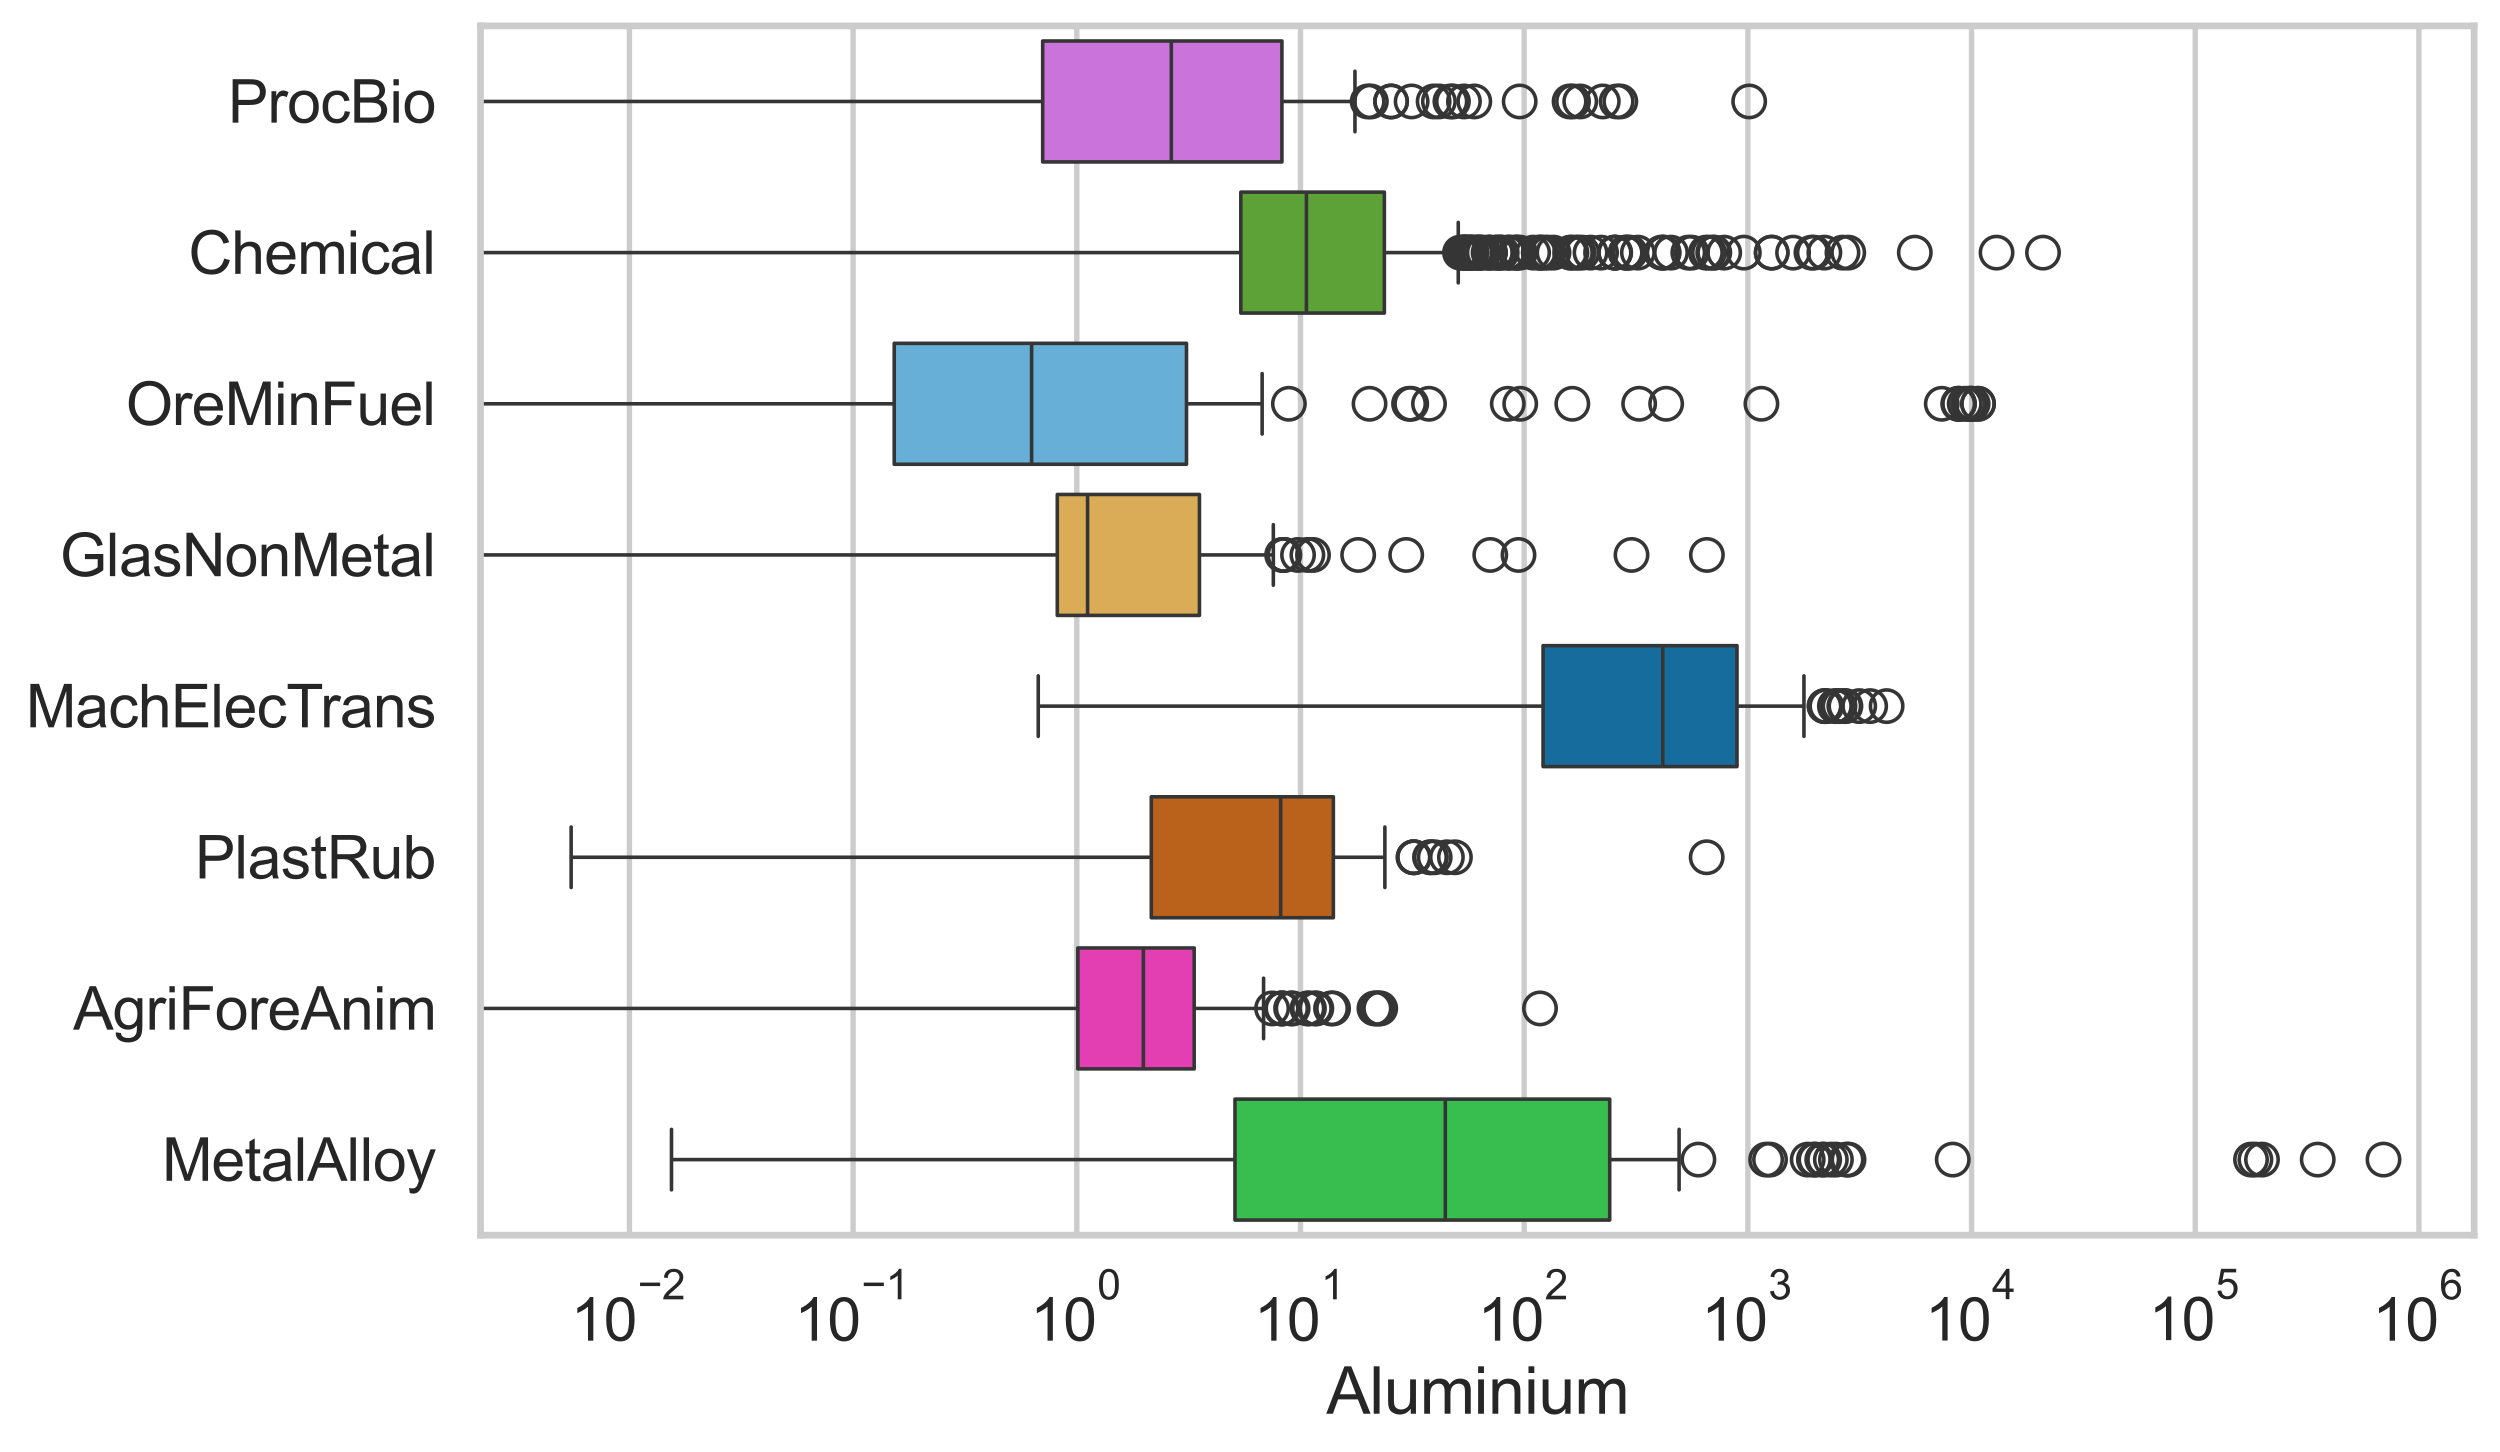 <?xml version="1.0" encoding="utf-8" standalone="no"?>
<!DOCTYPE svg PUBLIC "-//W3C//DTD SVG 1.1//EN"
  "http://www.w3.org/Graphics/SVG/1.1/DTD/svg11.dtd">
<svg xmlns:xlink="http://www.w3.org/1999/xlink" width="695.577pt" height="404.121pt" viewBox="0 0 695.577 404.121" xmlns="http://www.w3.org/2000/svg" version="1.1">
 <defs>
  <style type="text/css">*{stroke-linejoin: round; stroke-linecap: butt}</style>
 </defs>
 <g id="figure_1">
  <g id="patch_1">
   <path d="M 0 404.121 
L 695.577 404.121 
L 695.577 0 
L 0 0 
z
" style="fill: #ffffff"/>
  </g>
  <g id="axes_1">
   <g id="patch_2">
    <path d="M 133.697 343.665 
L 688.377 343.665 
L 688.377 7.2 
L 133.697 7.2 
z
" style="fill: #ffffff"/>
   </g>
   <g id="matplotlib.axis_1">
    <g id="xtick_1">
     <g id="line2d_1">
      <path d="M 175.123 343.665 
L 175.123 7.2 
" clip-path="url(#pcba3260666)" style="fill: none; stroke: #cccccc; stroke-width: 1.5; stroke-linecap: round"/>
     </g>
     <g id="text_1">
      <!-- $\mathdefault{10^{-2}}$ -->
      <g style="fill: #262626" transform="translate(158.788 373.18) scale(0.165 -0.165)">
       <defs>
        <path id="ArialMT-31" d="M 2384 0 
L 1822 0 
L 1822 3584 
Q 1619 3391 1289 3197 
Q 959 3003 697 2906 
L 697 3450 
Q 1169 3672 1522 3987 
Q 1875 4303 2022 4600 
L 2384 4600 
L 2384 0 
z
" transform="scale(0.016)"/>
        <path id="ArialMT-30" d="M 266 2259 
Q 266 3072 433 3567 
Q 600 4063 929 4331 
Q 1259 4600 1759 4600 
Q 2128 4600 2406 4451 
Q 2684 4303 2865 4023 
Q 3047 3744 3150 3342 
Q 3253 2941 3253 2259 
Q 3253 1453 3087 958 
Q 2922 463 2592 192 
Q 2263 -78 1759 -78 
Q 1097 -78 719 397 
Q 266 969 266 2259 
z
M 844 2259 
Q 844 1131 1108 757 
Q 1372 384 1759 384 
Q 2147 384 2411 759 
Q 2675 1134 2675 2259 
Q 2675 3391 2411 3762 
Q 2147 4134 1753 4134 
Q 1366 4134 1134 3806 
Q 844 3388 844 2259 
z
" transform="scale(0.016)"/>
        <path id="ArialMT-2212" d="M 3381 1997 
L 356 1997 
L 356 2522 
L 3381 2522 
L 3381 1997 
z
" transform="scale(0.016)"/>
        <path id="ArialMT-32" d="M 3222 541 
L 3222 0 
L 194 0 
Q 188 203 259 391 
Q 375 700 629 1000 
Q 884 1300 1366 1694 
Q 2113 2306 2375 2664 
Q 2638 3022 2638 3341 
Q 2638 3675 2398 3904 
Q 2159 4134 1775 4134 
Q 1369 4134 1125 3890 
Q 881 3647 878 3216 
L 300 3275 
Q 359 3922 746 4261 
Q 1134 4600 1788 4600 
Q 2447 4600 2831 4234 
Q 3216 3869 3216 3328 
Q 3216 3053 3103 2787 
Q 2991 2522 2730 2228 
Q 2469 1934 1863 1422 
Q 1356 997 1212 845 
Q 1069 694 975 541 
L 3222 541 
z
" transform="scale(0.016)"/>
       </defs>
       <use xlink:href="#ArialMT-31" transform="translate(0 0.994)"/>
       <use xlink:href="#ArialMT-30" transform="translate(55.615 0.994)"/>
       <use xlink:href="#ArialMT-2212" transform="translate(112.973 70.688) scale(0.7)"/>
       <use xlink:href="#ArialMT-32" transform="translate(153.852 70.688) scale(0.7)"/>
      </g>
     </g>
    </g>
    <g id="xtick_2">
     <g id="line2d_2">
      <path d="M 237.36 343.665 
L 237.36 7.2 
" clip-path="url(#pcba3260666)" style="fill: none; stroke: #cccccc; stroke-width: 1.5; stroke-linecap: round"/>
     </g>
     <g id="text_2">
      <!-- $\mathdefault{10^{-1}}$ -->
      <g style="fill: #262626" transform="translate(221.025 373.18) scale(0.165 -0.165)">
       <use xlink:href="#ArialMT-31" transform="translate(0 0.994)"/>
       <use xlink:href="#ArialMT-30" transform="translate(55.615 0.994)"/>
       <use xlink:href="#ArialMT-2212" transform="translate(112.973 70.688) scale(0.7)"/>
       <use xlink:href="#ArialMT-31" transform="translate(153.852 70.688) scale(0.7)"/>
      </g>
     </g>
    </g>
    <g id="xtick_3">
     <g id="line2d_3">
      <path d="M 299.597 343.665 
L 299.597 7.2 
" clip-path="url(#pcba3260666)" style="fill: none; stroke: #cccccc; stroke-width: 1.5; stroke-linecap: round"/>
     </g>
     <g id="text_3">
      <!-- $\mathdefault{10^{0}}$ -->
      <g style="fill: #262626" transform="translate(286.645 373.18) scale(0.165 -0.165)">
       <use xlink:href="#ArialMT-31" transform="translate(0 0.994)"/>
       <use xlink:href="#ArialMT-30" transform="translate(55.615 0.994)"/>
       <use xlink:href="#ArialMT-30" transform="translate(112.973 70.688) scale(0.7)"/>
      </g>
     </g>
    </g>
    <g id="xtick_4">
     <g id="line2d_4">
      <path d="M 361.834 343.665 
L 361.834 7.2 
" clip-path="url(#pcba3260666)" style="fill: none; stroke: #cccccc; stroke-width: 1.5; stroke-linecap: round"/>
     </g>
     <g id="text_4">
      <!-- $\mathdefault{10^{1}}$ -->
      <g style="fill: #262626" transform="translate(348.882 373.18) scale(0.165 -0.165)">
       <use xlink:href="#ArialMT-31" transform="translate(0 0.994)"/>
       <use xlink:href="#ArialMT-30" transform="translate(55.615 0.994)"/>
       <use xlink:href="#ArialMT-31" transform="translate(112.973 70.688) scale(0.7)"/>
      </g>
     </g>
    </g>
    <g id="xtick_5">
     <g id="line2d_5">
      <path d="M 424.072 343.665 
L 424.072 7.2 
" clip-path="url(#pcba3260666)" style="fill: none; stroke: #cccccc; stroke-width: 1.5; stroke-linecap: round"/>
     </g>
     <g id="text_5">
      <!-- $\mathdefault{10^{2}}$ -->
      <g style="fill: #262626" transform="translate(411.119 373.18) scale(0.165 -0.165)">
       <use xlink:href="#ArialMT-31" transform="translate(0 0.994)"/>
       <use xlink:href="#ArialMT-30" transform="translate(55.615 0.994)"/>
       <use xlink:href="#ArialMT-32" transform="translate(112.973 70.688) scale(0.7)"/>
      </g>
     </g>
    </g>
    <g id="xtick_6">
     <g id="line2d_6">
      <path d="M 486.309 343.665 
L 486.309 7.2 
" clip-path="url(#pcba3260666)" style="fill: none; stroke: #cccccc; stroke-width: 1.5; stroke-linecap: round"/>
     </g>
     <g id="text_6">
      <!-- $\mathdefault{10^{3}}$ -->
      <g style="fill: #262626" transform="translate(473.356 373.18) scale(0.165 -0.165)">
       <defs>
        <path id="ArialMT-33" d="M 269 1209 
L 831 1284 
Q 928 806 1161 595 
Q 1394 384 1728 384 
Q 2125 384 2398 659 
Q 2672 934 2672 1341 
Q 2672 1728 2419 1979 
Q 2166 2231 1775 2231 
Q 1616 2231 1378 2169 
L 1441 2663 
Q 1497 2656 1531 2656 
Q 1891 2656 2178 2843 
Q 2466 3031 2466 3422 
Q 2466 3731 2256 3934 
Q 2047 4138 1716 4138 
Q 1388 4138 1169 3931 
Q 950 3725 888 3313 
L 325 3413 
Q 428 3978 793 4289 
Q 1159 4600 1703 4600 
Q 2078 4600 2393 4439 
Q 2709 4278 2876 4000 
Q 3044 3722 3044 3409 
Q 3044 3113 2884 2869 
Q 2725 2625 2413 2481 
Q 2819 2388 3044 2092 
Q 3269 1797 3269 1353 
Q 3269 753 2831 336 
Q 2394 -81 1725 -81 
Q 1122 -81 723 278 
Q 325 638 269 1209 
z
" transform="scale(0.016)"/>
       </defs>
       <use xlink:href="#ArialMT-31" transform="translate(0 0.994)"/>
       <use xlink:href="#ArialMT-30" transform="translate(55.615 0.994)"/>
       <use xlink:href="#ArialMT-33" transform="translate(112.973 70.688) scale(0.7)"/>
      </g>
     </g>
    </g>
    <g id="xtick_7">
     <g id="line2d_7">
      <path d="M 548.546 343.665 
L 548.546 7.2 
" clip-path="url(#pcba3260666)" style="fill: none; stroke: #cccccc; stroke-width: 1.5; stroke-linecap: round"/>
     </g>
     <g id="text_7">
      <!-- $\mathdefault{10^{4}}$ -->
      <g style="fill: #262626" transform="translate(535.593 373.015) scale(0.165 -0.165)">
       <defs>
        <path id="ArialMT-34" d="M 2069 0 
L 2069 1097 
L 81 1097 
L 81 1613 
L 2172 4581 
L 2631 4581 
L 2631 1613 
L 3250 1613 
L 3250 1097 
L 2631 1097 
L 2631 0 
L 2069 0 
z
M 2069 1613 
L 2069 3678 
L 634 1613 
L 2069 1613 
z
" transform="scale(0.016)"/>
       </defs>
       <use xlink:href="#ArialMT-31" transform="translate(0 0.202)"/>
       <use xlink:href="#ArialMT-30" transform="translate(55.615 0.202)"/>
       <use xlink:href="#ArialMT-34" transform="translate(112.973 69.895) scale(0.7)"/>
      </g>
     </g>
    </g>
    <g id="xtick_8">
     <g id="line2d_8">
      <path d="M 610.783 343.665 
L 610.783 7.2 
" clip-path="url(#pcba3260666)" style="fill: none; stroke: #cccccc; stroke-width: 1.5; stroke-linecap: round"/>
     </g>
     <g id="text_8">
      <!-- $\mathdefault{10^{5}}$ -->
      <g style="fill: #262626" transform="translate(597.83 373.015) scale(0.165 -0.165)">
       <defs>
        <path id="ArialMT-35" d="M 266 1200 
L 856 1250 
Q 922 819 1161 601 
Q 1400 384 1738 384 
Q 2144 384 2425 690 
Q 2706 997 2706 1503 
Q 2706 1984 2436 2262 
Q 2166 2541 1728 2541 
Q 1456 2541 1237 2417 
Q 1019 2294 894 2097 
L 366 2166 
L 809 4519 
L 3088 4519 
L 3088 3981 
L 1259 3981 
L 1013 2750 
Q 1425 3038 1878 3038 
Q 2478 3038 2890 2622 
Q 3303 2206 3303 1553 
Q 3303 931 2941 478 
Q 2500 -78 1738 -78 
Q 1113 -78 717 272 
Q 322 622 266 1200 
z
" transform="scale(0.016)"/>
       </defs>
       <use xlink:href="#ArialMT-31" transform="translate(0 0.88)"/>
       <use xlink:href="#ArialMT-30" transform="translate(55.615 0.88)"/>
       <use xlink:href="#ArialMT-35" transform="translate(112.973 70.573) scale(0.7)"/>
      </g>
     </g>
    </g>
    <g id="xtick_9">
     <g id="line2d_9">
      <path d="M 673.02 343.665 
L 673.02 7.2 
" clip-path="url(#pcba3260666)" style="fill: none; stroke: #cccccc; stroke-width: 1.5; stroke-linecap: round"/>
     </g>
     <g id="text_9">
      <!-- $\mathdefault{10^{6}}$ -->
      <g style="fill: #262626" transform="translate(660.067 373.18) scale(0.165 -0.165)">
       <defs>
        <path id="ArialMT-36" d="M 3184 3459 
L 2625 3416 
Q 2550 3747 2413 3897 
Q 2184 4138 1850 4138 
Q 1581 4138 1378 3988 
Q 1113 3794 959 3422 
Q 806 3050 800 2363 
Q 1003 2672 1297 2822 
Q 1591 2972 1913 2972 
Q 2475 2972 2870 2558 
Q 3266 2144 3266 1488 
Q 3266 1056 3080 686 
Q 2894 316 2569 119 
Q 2244 -78 1831 -78 
Q 1128 -78 684 439 
Q 241 956 241 2144 
Q 241 3472 731 4075 
Q 1159 4600 1884 4600 
Q 2425 4600 2770 4297 
Q 3116 3994 3184 3459 
z
M 888 1484 
Q 888 1194 1011 928 
Q 1134 663 1356 523 
Q 1578 384 1822 384 
Q 2178 384 2434 671 
Q 2691 959 2691 1453 
Q 2691 1928 2437 2201 
Q 2184 2475 1800 2475 
Q 1419 2475 1153 2201 
Q 888 1928 888 1484 
z
" transform="scale(0.016)"/>
       </defs>
       <use xlink:href="#ArialMT-31" transform="translate(0 0.994)"/>
       <use xlink:href="#ArialMT-30" transform="translate(55.615 0.994)"/>
       <use xlink:href="#ArialMT-36" transform="translate(112.973 70.688) scale(0.7)"/>
      </g>
     </g>
    </g>
    <g id="xtick_10"/>
    <g id="xtick_11"/>
    <g id="xtick_12"/>
    <g id="xtick_13"/>
    <g id="xtick_14"/>
    <g id="xtick_15"/>
    <g id="xtick_16"/>
    <g id="xtick_17"/>
    <g id="xtick_18"/>
    <g id="xtick_19"/>
    <g id="xtick_20"/>
    <g id="xtick_21"/>
    <g id="xtick_22"/>
    <g id="xtick_23"/>
    <g id="xtick_24"/>
    <g id="xtick_25"/>
    <g id="xtick_26"/>
    <g id="xtick_27"/>
    <g id="xtick_28"/>
    <g id="xtick_29"/>
    <g id="xtick_30"/>
    <g id="xtick_31"/>
    <g id="xtick_32"/>
    <g id="xtick_33"/>
    <g id="xtick_34"/>
    <g id="xtick_35"/>
    <g id="xtick_36"/>
    <g id="xtick_37"/>
    <g id="xtick_38"/>
    <g id="xtick_39"/>
    <g id="xtick_40"/>
    <g id="xtick_41"/>
    <g id="xtick_42"/>
    <g id="xtick_43"/>
    <g id="xtick_44"/>
    <g id="xtick_45"/>
    <g id="xtick_46"/>
    <g id="xtick_47"/>
    <g id="xtick_48"/>
    <g id="xtick_49"/>
    <g id="xtick_50"/>
    <g id="xtick_51"/>
    <g id="xtick_52"/>
    <g id="xtick_53"/>
    <g id="xtick_54"/>
    <g id="xtick_55"/>
    <g id="xtick_56"/>
    <g id="xtick_57"/>
    <g id="xtick_58"/>
    <g id="xtick_59"/>
    <g id="xtick_60"/>
    <g id="xtick_61"/>
    <g id="xtick_62"/>
    <g id="xtick_63"/>
    <g id="xtick_64"/>
    <g id="xtick_65"/>
    <g id="xtick_66"/>
    <g id="xtick_67"/>
    <g id="xtick_68"/>
    <g id="xtick_69"/>
    <g id="xtick_70"/>
    <g id="xtick_71"/>
    <g id="xtick_72"/>
    <g id="xtick_73"/>
    <g id="xtick_74"/>
    <g id="xtick_75"/>
    <g id="xtick_76"/>
    <g id="xtick_77"/>
    <g id="xtick_78"/>
    <g id="xtick_79"/>
    <g id="xtick_80"/>
    <g id="text_10">
     <!-- Aluminium -->
     <g style="fill: #262626" transform="translate(369.027 393.344) scale(0.18 -0.18)">
      <defs>
       <path id="ArialMT-41" d="M -9 0 
L 1750 4581 
L 2403 4581 
L 4278 0 
L 3588 0 
L 3053 1388 
L 1138 1388 
L 634 0 
L -9 0 
z
M 1313 1881 
L 2866 1881 
L 2388 3150 
Q 2169 3728 2063 4100 
Q 1975 3659 1816 3225 
L 1313 1881 
z
" transform="scale(0.016)"/>
       <path id="ArialMT-6c" d="M 409 0 
L 409 4581 
L 972 4581 
L 972 0 
L 409 0 
z
" transform="scale(0.016)"/>
       <path id="ArialMT-75" d="M 2597 0 
L 2597 488 
Q 2209 -75 1544 -75 
Q 1250 -75 995 37 
Q 741 150 617 320 
Q 494 491 444 738 
Q 409 903 409 1263 
L 409 3319 
L 972 3319 
L 972 1478 
Q 972 1038 1006 884 
Q 1059 663 1231 536 
Q 1403 409 1656 409 
Q 1909 409 2131 539 
Q 2353 669 2445 892 
Q 2538 1116 2538 1541 
L 2538 3319 
L 3100 3319 
L 3100 0 
L 2597 0 
z
" transform="scale(0.016)"/>
       <path id="ArialMT-6d" d="M 422 0 
L 422 3319 
L 925 3319 
L 925 2853 
Q 1081 3097 1340 3245 
Q 1600 3394 1931 3394 
Q 2300 3394 2536 3241 
Q 2772 3088 2869 2813 
Q 3263 3394 3894 3394 
Q 4388 3394 4653 3120 
Q 4919 2847 4919 2278 
L 4919 0 
L 4359 0 
L 4359 2091 
Q 4359 2428 4304 2576 
Q 4250 2725 4106 2815 
Q 3963 2906 3769 2906 
Q 3419 2906 3187 2673 
Q 2956 2441 2956 1928 
L 2956 0 
L 2394 0 
L 2394 2156 
Q 2394 2531 2256 2718 
Q 2119 2906 1806 2906 
Q 1569 2906 1367 2781 
Q 1166 2656 1075 2415 
Q 984 2175 984 1722 
L 984 0 
L 422 0 
z
" transform="scale(0.016)"/>
       <path id="ArialMT-69" d="M 425 3934 
L 425 4581 
L 988 4581 
L 988 3934 
L 425 3934 
z
M 425 0 
L 425 3319 
L 988 3319 
L 988 0 
L 425 0 
z
" transform="scale(0.016)"/>
       <path id="ArialMT-6e" d="M 422 0 
L 422 3319 
L 928 3319 
L 928 2847 
Q 1294 3394 1984 3394 
Q 2284 3394 2536 3286 
Q 2788 3178 2913 3003 
Q 3038 2828 3088 2588 
Q 3119 2431 3119 2041 
L 3119 0 
L 2556 0 
L 2556 2019 
Q 2556 2363 2490 2533 
Q 2425 2703 2258 2804 
Q 2091 2906 1866 2906 
Q 1506 2906 1245 2678 
Q 984 2450 984 1813 
L 984 0 
L 422 0 
z
" transform="scale(0.016)"/>
      </defs>
      <use xlink:href="#ArialMT-41"/>
      <use xlink:href="#ArialMT-6c" transform="translate(66.699 0)"/>
      <use xlink:href="#ArialMT-75" transform="translate(88.916 0)"/>
      <use xlink:href="#ArialMT-6d" transform="translate(144.531 0)"/>
      <use xlink:href="#ArialMT-69" transform="translate(227.832 0)"/>
      <use xlink:href="#ArialMT-6e" transform="translate(250.049 0)"/>
      <use xlink:href="#ArialMT-69" transform="translate(305.664 0)"/>
      <use xlink:href="#ArialMT-75" transform="translate(327.881 0)"/>
      <use xlink:href="#ArialMT-6d" transform="translate(383.496 0)"/>
     </g>
    </g>
   </g>
   <g id="matplotlib.axis_2">
    <g id="ytick_1">
     <g id="text_11">
      <!-- ProcBio -->
      <g style="fill: #262626" transform="translate(63.424 34.134) scale(0.165 -0.165)">
       <defs>
        <path id="ArialMT-50" d="M 494 0 
L 494 4581 
L 2222 4581 
Q 2678 4581 2919 4538 
Q 3256 4481 3484 4323 
Q 3713 4166 3852 3881 
Q 3991 3597 3991 3256 
Q 3991 2672 3619 2267 
Q 3247 1863 2275 1863 
L 1100 1863 
L 1100 0 
L 494 0 
z
M 1100 2403 
L 2284 2403 
Q 2872 2403 3119 2622 
Q 3366 2841 3366 3238 
Q 3366 3525 3220 3729 
Q 3075 3934 2838 4000 
Q 2684 4041 2272 4041 
L 1100 4041 
L 1100 2403 
z
" transform="scale(0.016)"/>
        <path id="ArialMT-72" d="M 416 0 
L 416 3319 
L 922 3319 
L 922 2816 
Q 1116 3169 1280 3281 
Q 1444 3394 1641 3394 
Q 1925 3394 2219 3213 
L 2025 2691 
Q 1819 2813 1613 2813 
Q 1428 2813 1281 2702 
Q 1134 2591 1072 2394 
Q 978 2094 978 1738 
L 978 0 
L 416 0 
z
" transform="scale(0.016)"/>
        <path id="ArialMT-6f" d="M 213 1659 
Q 213 2581 725 3025 
Q 1153 3394 1769 3394 
Q 2453 3394 2887 2945 
Q 3322 2497 3322 1706 
Q 3322 1066 3130 698 
Q 2938 331 2570 128 
Q 2203 -75 1769 -75 
Q 1072 -75 642 372 
Q 213 819 213 1659 
z
M 791 1659 
Q 791 1022 1069 705 
Q 1347 388 1769 388 
Q 2188 388 2466 706 
Q 2744 1025 2744 1678 
Q 2744 2294 2464 2611 
Q 2184 2928 1769 2928 
Q 1347 2928 1069 2612 
Q 791 2297 791 1659 
z
" transform="scale(0.016)"/>
        <path id="ArialMT-63" d="M 2588 1216 
L 3141 1144 
Q 3050 572 2676 248 
Q 2303 -75 1759 -75 
Q 1078 -75 664 370 
Q 250 816 250 1647 
Q 250 2184 428 2587 
Q 606 2991 970 3192 
Q 1334 3394 1763 3394 
Q 2303 3394 2647 3120 
Q 2991 2847 3088 2344 
L 2541 2259 
Q 2463 2594 2264 2762 
Q 2066 2931 1784 2931 
Q 1359 2931 1093 2626 
Q 828 2322 828 1663 
Q 828 994 1084 691 
Q 1341 388 1753 388 
Q 2084 388 2306 591 
Q 2528 794 2588 1216 
z
" transform="scale(0.016)"/>
        <path id="ArialMT-42" d="M 469 0 
L 469 4581 
L 2188 4581 
Q 2713 4581 3030 4442 
Q 3347 4303 3526 4014 
Q 3706 3725 3706 3409 
Q 3706 3116 3547 2856 
Q 3388 2597 3066 2438 
Q 3481 2316 3704 2022 
Q 3928 1728 3928 1328 
Q 3928 1006 3792 729 
Q 3656 453 3456 303 
Q 3256 153 2954 76 
Q 2653 0 2216 0 
L 469 0 
z
M 1075 2656 
L 2066 2656 
Q 2469 2656 2644 2709 
Q 2875 2778 2992 2937 
Q 3109 3097 3109 3338 
Q 3109 3566 3000 3739 
Q 2891 3913 2687 3977 
Q 2484 4041 1991 4041 
L 1075 4041 
L 1075 2656 
z
M 1075 541 
L 2216 541 
Q 2509 541 2628 563 
Q 2838 600 2978 687 
Q 3119 775 3209 942 
Q 3300 1109 3300 1328 
Q 3300 1584 3169 1773 
Q 3038 1963 2805 2039 
Q 2572 2116 2134 2116 
L 1075 2116 
L 1075 541 
z
" transform="scale(0.016)"/>
       </defs>
       <use xlink:href="#ArialMT-50"/>
       <use xlink:href="#ArialMT-72" transform="translate(66.699 0)"/>
       <use xlink:href="#ArialMT-6f" transform="translate(100 0)"/>
       <use xlink:href="#ArialMT-63" transform="translate(155.615 0)"/>
       <use xlink:href="#ArialMT-42" transform="translate(205.615 0)"/>
       <use xlink:href="#ArialMT-69" transform="translate(272.314 0)"/>
       <use xlink:href="#ArialMT-6f" transform="translate(294.531 0)"/>
      </g>
     </g>
    </g>
    <g id="ytick_2">
     <g id="text_12">
      <!-- Chemical -->
      <g style="fill: #262626" transform="translate(52.428 76.192) scale(0.165 -0.165)">
       <defs>
        <path id="ArialMT-43" d="M 3763 1606 
L 4369 1453 
Q 4178 706 3683 314 
Q 3188 -78 2472 -78 
Q 1731 -78 1267 223 
Q 803 525 561 1097 
Q 319 1669 319 2325 
Q 319 3041 592 3573 
Q 866 4106 1370 4382 
Q 1875 4659 2481 4659 
Q 3169 4659 3637 4309 
Q 4106 3959 4291 3325 
L 3694 3184 
Q 3534 3684 3231 3912 
Q 2928 4141 2469 4141 
Q 1941 4141 1586 3887 
Q 1231 3634 1087 3207 
Q 944 2781 944 2328 
Q 944 1744 1114 1308 
Q 1284 872 1643 656 
Q 2003 441 2422 441 
Q 2931 441 3284 734 
Q 3638 1028 3763 1606 
z
" transform="scale(0.016)"/>
        <path id="ArialMT-68" d="M 422 0 
L 422 4581 
L 984 4581 
L 984 2938 
Q 1378 3394 1978 3394 
Q 2347 3394 2619 3248 
Q 2891 3103 3008 2847 
Q 3125 2591 3125 2103 
L 3125 0 
L 2563 0 
L 2563 2103 
Q 2563 2525 2380 2717 
Q 2197 2909 1863 2909 
Q 1613 2909 1392 2779 
Q 1172 2650 1078 2428 
Q 984 2206 984 1816 
L 984 0 
L 422 0 
z
" transform="scale(0.016)"/>
        <path id="ArialMT-65" d="M 2694 1069 
L 3275 997 
Q 3138 488 2766 206 
Q 2394 -75 1816 -75 
Q 1088 -75 661 373 
Q 234 822 234 1631 
Q 234 2469 665 2931 
Q 1097 3394 1784 3394 
Q 2450 3394 2872 2941 
Q 3294 2488 3294 1666 
Q 3294 1616 3291 1516 
L 816 1516 
Q 847 969 1125 678 
Q 1403 388 1819 388 
Q 2128 388 2347 550 
Q 2566 713 2694 1069 
z
M 847 1978 
L 2700 1978 
Q 2663 2397 2488 2606 
Q 2219 2931 1791 2931 
Q 1403 2931 1139 2672 
Q 875 2413 847 1978 
z
" transform="scale(0.016)"/>
        <path id="ArialMT-61" d="M 2588 409 
Q 2275 144 1986 34 
Q 1697 -75 1366 -75 
Q 819 -75 525 192 
Q 231 459 231 875 
Q 231 1119 342 1320 
Q 453 1522 633 1644 
Q 813 1766 1038 1828 
Q 1203 1872 1538 1913 
Q 2219 1994 2541 2106 
Q 2544 2222 2544 2253 
Q 2544 2597 2384 2738 
Q 2169 2928 1744 2928 
Q 1347 2928 1158 2789 
Q 969 2650 878 2297 
L 328 2372 
Q 403 2725 575 2942 
Q 747 3159 1072 3276 
Q 1397 3394 1825 3394 
Q 2250 3394 2515 3294 
Q 2781 3194 2906 3042 
Q 3031 2891 3081 2659 
Q 3109 2516 3109 2141 
L 3109 1391 
Q 3109 606 3145 398 
Q 3181 191 3288 0 
L 2700 0 
Q 2613 175 2588 409 
z
M 2541 1666 
Q 2234 1541 1622 1453 
Q 1275 1403 1131 1340 
Q 988 1278 909 1158 
Q 831 1038 831 891 
Q 831 666 1001 516 
Q 1172 366 1500 366 
Q 1825 366 2078 508 
Q 2331 650 2450 897 
Q 2541 1088 2541 1459 
L 2541 1666 
z
" transform="scale(0.016)"/>
       </defs>
       <use xlink:href="#ArialMT-43"/>
       <use xlink:href="#ArialMT-68" transform="translate(72.217 0)"/>
       <use xlink:href="#ArialMT-65" transform="translate(127.832 0)"/>
       <use xlink:href="#ArialMT-6d" transform="translate(183.447 0)"/>
       <use xlink:href="#ArialMT-69" transform="translate(266.748 0)"/>
       <use xlink:href="#ArialMT-63" transform="translate(288.965 0)"/>
       <use xlink:href="#ArialMT-61" transform="translate(338.965 0)"/>
       <use xlink:href="#ArialMT-6c" transform="translate(394.58 0)"/>
      </g>
     </g>
    </g>
    <g id="ytick_3">
     <g id="text_13">
      <!-- OreMinFuel -->
      <g style="fill: #262626" transform="translate(35.013 118.25) scale(0.165 -0.165)">
       <defs>
        <path id="ArialMT-4f" d="M 309 2231 
Q 309 3372 921 4017 
Q 1534 4663 2503 4663 
Q 3138 4663 3647 4359 
Q 4156 4056 4423 3514 
Q 4691 2972 4691 2284 
Q 4691 1588 4409 1038 
Q 4128 488 3612 205 
Q 3097 -78 2500 -78 
Q 1853 -78 1343 234 
Q 834 547 571 1087 
Q 309 1628 309 2231 
z
M 934 2222 
Q 934 1394 1379 917 
Q 1825 441 2497 441 
Q 3181 441 3623 922 
Q 4066 1403 4066 2288 
Q 4066 2847 3877 3264 
Q 3688 3681 3323 3911 
Q 2959 4141 2506 4141 
Q 1863 4141 1398 3698 
Q 934 3256 934 2222 
z
" transform="scale(0.016)"/>
        <path id="ArialMT-4d" d="M 475 0 
L 475 4581 
L 1388 4581 
L 2472 1338 
Q 2622 884 2691 659 
Q 2769 909 2934 1394 
L 4031 4581 
L 4847 4581 
L 4847 0 
L 4263 0 
L 4263 3834 
L 2931 0 
L 2384 0 
L 1059 3900 
L 1059 0 
L 475 0 
z
" transform="scale(0.016)"/>
        <path id="ArialMT-46" d="M 525 0 
L 525 4581 
L 3616 4581 
L 3616 4041 
L 1131 4041 
L 1131 2622 
L 3281 2622 
L 3281 2081 
L 1131 2081 
L 1131 0 
L 525 0 
z
" transform="scale(0.016)"/>
       </defs>
       <use xlink:href="#ArialMT-4f"/>
       <use xlink:href="#ArialMT-72" transform="translate(77.783 0)"/>
       <use xlink:href="#ArialMT-65" transform="translate(111.084 0)"/>
       <use xlink:href="#ArialMT-4d" transform="translate(166.699 0)"/>
       <use xlink:href="#ArialMT-69" transform="translate(250 0)"/>
       <use xlink:href="#ArialMT-6e" transform="translate(272.217 0)"/>
       <use xlink:href="#ArialMT-46" transform="translate(327.832 0)"/>
       <use xlink:href="#ArialMT-75" transform="translate(388.916 0)"/>
       <use xlink:href="#ArialMT-65" transform="translate(444.531 0)"/>
       <use xlink:href="#ArialMT-6c" transform="translate(500.146 0)"/>
      </g>
     </g>
    </g>
    <g id="ytick_4">
     <g id="text_14">
      <!-- GlasNonMetal -->
      <g style="fill: #262626" transform="translate(16.659 160.308) scale(0.165 -0.165)">
       <defs>
        <path id="ArialMT-47" d="M 2638 1797 
L 2638 2334 
L 4578 2338 
L 4578 638 
Q 4131 281 3656 101 
Q 3181 -78 2681 -78 
Q 2006 -78 1454 211 
Q 903 500 622 1047 
Q 341 1594 341 2269 
Q 341 2938 620 3517 
Q 900 4097 1425 4378 
Q 1950 4659 2634 4659 
Q 3131 4659 3532 4498 
Q 3934 4338 4162 4050 
Q 4391 3763 4509 3300 
L 3963 3150 
Q 3859 3500 3706 3700 
Q 3553 3900 3268 4020 
Q 2984 4141 2638 4141 
Q 2222 4141 1919 4014 
Q 1616 3888 1430 3681 
Q 1244 3475 1141 3228 
Q 966 2803 966 2306 
Q 966 1694 1177 1281 
Q 1388 869 1791 669 
Q 2194 469 2647 469 
Q 3041 469 3416 620 
Q 3791 772 3984 944 
L 3984 1797 
L 2638 1797 
z
" transform="scale(0.016)"/>
        <path id="ArialMT-73" d="M 197 991 
L 753 1078 
Q 800 744 1014 566 
Q 1228 388 1613 388 
Q 2000 388 2187 545 
Q 2375 703 2375 916 
Q 2375 1106 2209 1216 
Q 2094 1291 1634 1406 
Q 1016 1563 777 1677 
Q 538 1791 414 1992 
Q 291 2194 291 2438 
Q 291 2659 392 2848 
Q 494 3038 669 3163 
Q 800 3259 1026 3326 
Q 1253 3394 1513 3394 
Q 1903 3394 2198 3281 
Q 2494 3169 2634 2976 
Q 2775 2784 2828 2463 
L 2278 2388 
Q 2241 2644 2061 2787 
Q 1881 2931 1553 2931 
Q 1166 2931 1000 2803 
Q 834 2675 834 2503 
Q 834 2394 903 2306 
Q 972 2216 1119 2156 
Q 1203 2125 1616 2013 
Q 2213 1853 2448 1751 
Q 2684 1650 2818 1456 
Q 2953 1263 2953 975 
Q 2953 694 2789 445 
Q 2625 197 2315 61 
Q 2006 -75 1616 -75 
Q 969 -75 630 194 
Q 291 463 197 991 
z
" transform="scale(0.016)"/>
        <path id="ArialMT-4e" d="M 488 0 
L 488 4581 
L 1109 4581 
L 3516 984 
L 3516 4581 
L 4097 4581 
L 4097 0 
L 3475 0 
L 1069 3600 
L 1069 0 
L 488 0 
z
" transform="scale(0.016)"/>
        <path id="ArialMT-74" d="M 1650 503 
L 1731 6 
Q 1494 -44 1306 -44 
Q 1000 -44 831 53 
Q 663 150 594 308 
Q 525 466 525 972 
L 525 2881 
L 113 2881 
L 113 3319 
L 525 3319 
L 525 4141 
L 1084 4478 
L 1084 3319 
L 1650 3319 
L 1650 2881 
L 1084 2881 
L 1084 941 
Q 1084 700 1114 631 
Q 1144 563 1211 522 
Q 1278 481 1403 481 
Q 1497 481 1650 503 
z
" transform="scale(0.016)"/>
       </defs>
       <use xlink:href="#ArialMT-47"/>
       <use xlink:href="#ArialMT-6c" transform="translate(77.783 0)"/>
       <use xlink:href="#ArialMT-61" transform="translate(100 0)"/>
       <use xlink:href="#ArialMT-73" transform="translate(155.615 0)"/>
       <use xlink:href="#ArialMT-4e" transform="translate(205.615 0)"/>
       <use xlink:href="#ArialMT-6f" transform="translate(277.832 0)"/>
       <use xlink:href="#ArialMT-6e" transform="translate(333.447 0)"/>
       <use xlink:href="#ArialMT-4d" transform="translate(389.062 0)"/>
       <use xlink:href="#ArialMT-65" transform="translate(472.363 0)"/>
       <use xlink:href="#ArialMT-74" transform="translate(527.979 0)"/>
       <use xlink:href="#ArialMT-61" transform="translate(555.762 0)"/>
       <use xlink:href="#ArialMT-6c" transform="translate(611.377 0)"/>
      </g>
     </g>
    </g>
    <g id="ytick_5">
     <g id="text_15">
      <!-- MachElecTrans -->
      <g style="fill: #262626" transform="translate(7.2 202.366) scale(0.165 -0.165)">
       <defs>
        <path id="ArialMT-45" d="M 506 0 
L 506 4581 
L 3819 4581 
L 3819 4041 
L 1113 4041 
L 1113 2638 
L 3647 2638 
L 3647 2100 
L 1113 2100 
L 1113 541 
L 3925 541 
L 3925 0 
L 506 0 
z
" transform="scale(0.016)"/>
        <path id="ArialMT-54" d="M 1659 0 
L 1659 4041 
L 150 4041 
L 150 4581 
L 3781 4581 
L 3781 4041 
L 2266 4041 
L 2266 0 
L 1659 0 
z
" transform="scale(0.016)"/>
       </defs>
       <use xlink:href="#ArialMT-4d"/>
       <use xlink:href="#ArialMT-61" transform="translate(83.301 0)"/>
       <use xlink:href="#ArialMT-63" transform="translate(138.916 0)"/>
       <use xlink:href="#ArialMT-68" transform="translate(188.916 0)"/>
       <use xlink:href="#ArialMT-45" transform="translate(244.531 0)"/>
       <use xlink:href="#ArialMT-6c" transform="translate(311.23 0)"/>
       <use xlink:href="#ArialMT-65" transform="translate(333.447 0)"/>
       <use xlink:href="#ArialMT-63" transform="translate(389.062 0)"/>
       <use xlink:href="#ArialMT-54" transform="translate(439.062 0)"/>
       <use xlink:href="#ArialMT-72" transform="translate(496.396 0)"/>
       <use xlink:href="#ArialMT-61" transform="translate(529.697 0)"/>
       <use xlink:href="#ArialMT-6e" transform="translate(585.312 0)"/>
       <use xlink:href="#ArialMT-73" transform="translate(640.928 0)"/>
      </g>
     </g>
    </g>
    <g id="ytick_6">
     <g id="text_16">
      <!-- PlastRub -->
      <g style="fill: #262626" transform="translate(54.248 244.425) scale(0.165 -0.165)">
       <defs>
        <path id="ArialMT-52" d="M 503 0 
L 503 4581 
L 2534 4581 
Q 3147 4581 3465 4457 
Q 3784 4334 3975 4021 
Q 4166 3709 4166 3331 
Q 4166 2844 3850 2509 
Q 3534 2175 2875 2084 
Q 3116 1969 3241 1856 
Q 3506 1613 3744 1247 
L 4541 0 
L 3778 0 
L 3172 953 
Q 2906 1366 2734 1584 
Q 2563 1803 2427 1890 
Q 2291 1978 2150 2013 
Q 2047 2034 1813 2034 
L 1109 2034 
L 1109 0 
L 503 0 
z
M 1109 2559 
L 2413 2559 
Q 2828 2559 3062 2645 
Q 3297 2731 3419 2920 
Q 3541 3109 3541 3331 
Q 3541 3656 3305 3865 
Q 3069 4075 2559 4075 
L 1109 4075 
L 1109 2559 
z
" transform="scale(0.016)"/>
        <path id="ArialMT-62" d="M 941 0 
L 419 0 
L 419 4581 
L 981 4581 
L 981 2947 
Q 1338 3394 1891 3394 
Q 2197 3394 2470 3270 
Q 2744 3147 2920 2923 
Q 3097 2700 3197 2384 
Q 3297 2069 3297 1709 
Q 3297 856 2875 390 
Q 2453 -75 1863 -75 
Q 1275 -75 941 416 
L 941 0 
z
M 934 1684 
Q 934 1088 1097 822 
Q 1363 388 1816 388 
Q 2184 388 2453 708 
Q 2722 1028 2722 1663 
Q 2722 2313 2464 2622 
Q 2206 2931 1841 2931 
Q 1472 2931 1203 2611 
Q 934 2291 934 1684 
z
" transform="scale(0.016)"/>
       </defs>
       <use xlink:href="#ArialMT-50"/>
       <use xlink:href="#ArialMT-6c" transform="translate(66.699 0)"/>
       <use xlink:href="#ArialMT-61" transform="translate(88.916 0)"/>
       <use xlink:href="#ArialMT-73" transform="translate(144.531 0)"/>
       <use xlink:href="#ArialMT-74" transform="translate(194.531 0)"/>
       <use xlink:href="#ArialMT-52" transform="translate(222.314 0)"/>
       <use xlink:href="#ArialMT-75" transform="translate(294.531 0)"/>
       <use xlink:href="#ArialMT-62" transform="translate(350.146 0)"/>
      </g>
     </g>
    </g>
    <g id="ytick_7">
     <g id="text_17">
      <!-- AgriForeAnim -->
      <g style="fill: #262626" transform="translate(20.341 286.483) scale(0.165 -0.165)">
       <defs>
        <path id="ArialMT-67" d="M 319 -275 
L 866 -356 
Q 900 -609 1056 -725 
Q 1266 -881 1628 -881 
Q 2019 -881 2231 -725 
Q 2444 -569 2519 -288 
Q 2563 -116 2559 434 
Q 2191 0 1641 0 
Q 956 0 581 494 
Q 206 988 206 1678 
Q 206 2153 378 2554 
Q 550 2956 876 3175 
Q 1203 3394 1644 3394 
Q 2231 3394 2613 2919 
L 2613 3319 
L 3131 3319 
L 3131 450 
Q 3131 -325 2973 -648 
Q 2816 -972 2473 -1159 
Q 2131 -1347 1631 -1347 
Q 1038 -1347 672 -1080 
Q 306 -813 319 -275 
z
M 784 1719 
Q 784 1066 1043 766 
Q 1303 466 1694 466 
Q 2081 466 2343 764 
Q 2606 1063 2606 1700 
Q 2606 2309 2336 2618 
Q 2066 2928 1684 2928 
Q 1309 2928 1046 2623 
Q 784 2319 784 1719 
z
" transform="scale(0.016)"/>
       </defs>
       <use xlink:href="#ArialMT-41"/>
       <use xlink:href="#ArialMT-67" transform="translate(66.699 0)"/>
       <use xlink:href="#ArialMT-72" transform="translate(122.314 0)"/>
       <use xlink:href="#ArialMT-69" transform="translate(155.615 0)"/>
       <use xlink:href="#ArialMT-46" transform="translate(177.832 0)"/>
       <use xlink:href="#ArialMT-6f" transform="translate(238.916 0)"/>
       <use xlink:href="#ArialMT-72" transform="translate(294.531 0)"/>
       <use xlink:href="#ArialMT-65" transform="translate(327.832 0)"/>
       <use xlink:href="#ArialMT-41" transform="translate(383.447 0)"/>
       <use xlink:href="#ArialMT-6e" transform="translate(450.146 0)"/>
       <use xlink:href="#ArialMT-69" transform="translate(505.762 0)"/>
       <use xlink:href="#ArialMT-6d" transform="translate(527.979 0)"/>
      </g>
     </g>
    </g>
    <g id="ytick_8">
     <g id="text_18">
      <!-- MetalAlloy -->
      <g style="fill: #262626" transform="translate(45.088 328.541) scale(0.165 -0.165)">
       <defs>
        <path id="ArialMT-79" d="M 397 -1278 
L 334 -750 
Q 519 -800 656 -800 
Q 844 -800 956 -737 
Q 1069 -675 1141 -563 
Q 1194 -478 1313 -144 
Q 1328 -97 1363 -6 
L 103 3319 
L 709 3319 
L 1400 1397 
Q 1534 1031 1641 628 
Q 1738 1016 1872 1384 
L 2581 3319 
L 3144 3319 
L 1881 -56 
Q 1678 -603 1566 -809 
Q 1416 -1088 1222 -1217 
Q 1028 -1347 759 -1347 
Q 597 -1347 397 -1278 
z
" transform="scale(0.016)"/>
       </defs>
       <use xlink:href="#ArialMT-4d"/>
       <use xlink:href="#ArialMT-65" transform="translate(83.301 0)"/>
       <use xlink:href="#ArialMT-74" transform="translate(138.916 0)"/>
       <use xlink:href="#ArialMT-61" transform="translate(166.699 0)"/>
       <use xlink:href="#ArialMT-6c" transform="translate(222.314 0)"/>
       <use xlink:href="#ArialMT-41" transform="translate(244.531 0)"/>
       <use xlink:href="#ArialMT-6c" transform="translate(311.23 0)"/>
       <use xlink:href="#ArialMT-6c" transform="translate(333.447 0)"/>
       <use xlink:href="#ArialMT-6f" transform="translate(355.664 0)"/>
       <use xlink:href="#ArialMT-79" transform="translate(411.279 0)"/>
      </g>
     </g>
    </g>
   </g>
   <g id="patch_3">
    <path d="M 290.11 11.406 
L 290.11 45.052 
L 356.669 45.052 
L 356.669 11.406 
L 290.11 11.406 
z
" clip-path="url(#pcba3260666)" style="fill: #ca74db; stroke: #353535; stroke-linejoin: miter"/>
   </g>
   <g id="line2d_10">
    <path d="M 290.11 28.229 
L -1 28.229 
" clip-path="url(#pcba3260666)" style="fill: none; stroke: #353535"/>
   </g>
   <g id="line2d_11">
    <path d="M 356.669 28.229 
L 376.991 28.229 
" clip-path="url(#pcba3260666)" style="fill: none; stroke: #353535"/>
   </g>
   <g id="line2d_12">
    <path clip-path="url(#pcba3260666)" style="fill: none; stroke: #353535; stroke-linecap: round"/>
   </g>
   <g id="line2d_13">
    <path d="M 376.991 19.817 
L 376.991 36.641 
" clip-path="url(#pcba3260666)" style="fill: none; stroke: #353535; stroke-linecap: round"/>
   </g>
   <g id="line2d_14">
    <defs>
     <path id="m6c2e880908" d="M 0 4.5 
C 1.193 4.5 2.338 4.026 3.182 3.182 
C 4.026 2.338 4.5 1.193 4.5 0 
C 4.5 -1.193 4.026 -2.338 3.182 -3.182 
C 2.338 -4.026 1.193 -4.5 0 -4.5 
C -1.193 -4.5 -2.338 -4.026 -3.182 -3.182 
C -4.026 -2.338 -4.5 -1.193 -4.5 0 
C -4.5 1.193 -4.026 2.338 -3.182 3.182 
C -2.338 4.026 -1.193 4.5 0 4.5 
z
" style="stroke: #353535"/>
    </defs>
    <g clip-path="url(#pcba3260666)">
     <use xlink:href="#m6c2e880908" x="450.821" y="28.229" style="fill-opacity: 0; stroke: #353535"/>
     <use xlink:href="#m6c2e880908" x="439.671" y="28.229" style="fill-opacity: 0; stroke: #353535"/>
     <use xlink:href="#m6c2e880908" x="445.943" y="28.229" style="fill-opacity: 0; stroke: #353535"/>
     <use xlink:href="#m6c2e880908" x="437.66" y="28.229" style="fill-opacity: 0; stroke: #353535"/>
     <use xlink:href="#m6c2e880908" x="486.676" y="28.229" style="fill-opacity: 0; stroke: #353535"/>
     <use xlink:href="#m6c2e880908" x="436.709" y="28.229" style="fill-opacity: 0; stroke: #353535"/>
     <use xlink:href="#m6c2e880908" x="410.194" y="28.229" style="fill-opacity: 0; stroke: #353535"/>
     <use xlink:href="#m6c2e880908" x="400.344" y="28.229" style="fill-opacity: 0; stroke: #353535"/>
     <use xlink:href="#m6c2e880908" x="380.524" y="28.229" style="fill-opacity: 0; stroke: #353535"/>
     <use xlink:href="#m6c2e880908" x="449.8" y="28.229" style="fill-opacity: 0; stroke: #353535"/>
     <use xlink:href="#m6c2e880908" x="398.88" y="28.229" style="fill-opacity: 0; stroke: #353535"/>
     <use xlink:href="#m6c2e880908" x="422.822" y="28.229" style="fill-opacity: 0; stroke: #353535"/>
     <use xlink:href="#m6c2e880908" x="403.553" y="28.229" style="fill-opacity: 0; stroke: #353535"/>
     <use xlink:href="#m6c2e880908" x="381.417" y="28.229" style="fill-opacity: 0; stroke: #353535"/>
     <use xlink:href="#m6c2e880908" x="387.052" y="28.229" style="fill-opacity: 0; stroke: #353535"/>
     <use xlink:href="#m6c2e880908" x="387.03" y="28.229" style="fill-opacity: 0; stroke: #353535"/>
     <use xlink:href="#m6c2e880908" x="392.756" y="28.229" style="fill-opacity: 0; stroke: #353535"/>
     <use xlink:href="#m6c2e880908" x="407.314" y="28.229" style="fill-opacity: 0; stroke: #353535"/>
     <use xlink:href="#m6c2e880908" x="404.252" y="28.229" style="fill-opacity: 0; stroke: #353535"/>
    </g>
   </g>
   <g id="patch_4">
    <path d="M 345.236 53.464 
L 345.236 87.11 
L 385.17 87.11 
L 385.17 53.464 
L 345.236 53.464 
z
" clip-path="url(#pcba3260666)" style="fill: #5ca236; stroke: #353535; stroke-linejoin: miter"/>
   </g>
   <g id="line2d_15">
    <path d="M 345.236 70.287 
L -1 70.287 
" clip-path="url(#pcba3260666)" style="fill: none; stroke: #353535"/>
   </g>
   <g id="line2d_16">
    <path d="M 385.17 70.287 
L 405.731 70.287 
" clip-path="url(#pcba3260666)" style="fill: none; stroke: #353535"/>
   </g>
   <g id="line2d_17">
    <path clip-path="url(#pcba3260666)" style="fill: none; stroke: #353535; stroke-linecap: round"/>
   </g>
   <g id="line2d_18">
    <path d="M 405.731 61.875 
L 405.731 78.699 
" clip-path="url(#pcba3260666)" style="fill: none; stroke: #353535; stroke-linecap: round"/>
   </g>
   <g id="line2d_19">
    <g clip-path="url(#pcba3260666)">
     <use xlink:href="#m6c2e880908" x="421.83" y="70.287" style="fill-opacity: 0; stroke: #353535"/>
     <use xlink:href="#m6c2e880908" x="428.693" y="70.287" style="fill-opacity: 0; stroke: #353535"/>
     <use xlink:href="#m6c2e880908" x="449.399" y="70.287" style="fill-opacity: 0; stroke: #353535"/>
     <use xlink:href="#m6c2e880908" x="419.734" y="70.287" style="fill-opacity: 0; stroke: #353535"/>
     <use xlink:href="#m6c2e880908" x="409.382" y="70.287" style="fill-opacity: 0; stroke: #353535"/>
     <use xlink:href="#m6c2e880908" x="409.368" y="70.287" style="fill-opacity: 0; stroke: #353535"/>
     <use xlink:href="#m6c2e880908" x="411.413" y="70.287" style="fill-opacity: 0; stroke: #353535"/>
     <use xlink:href="#m6c2e880908" x="568.43" y="70.287" style="fill-opacity: 0; stroke: #353535"/>
     <use xlink:href="#m6c2e880908" x="420.357" y="70.287" style="fill-opacity: 0; stroke: #353535"/>
     <use xlink:href="#m6c2e880908" x="469.733" y="70.287" style="fill-opacity: 0; stroke: #353535"/>
     <use xlink:href="#m6c2e880908" x="421.741" y="70.287" style="fill-opacity: 0; stroke: #353535"/>
     <use xlink:href="#m6c2e880908" x="439.232" y="70.287" style="fill-opacity: 0; stroke: #353535"/>
     <use xlink:href="#m6c2e880908" x="416.351" y="70.287" style="fill-opacity: 0; stroke: #353535"/>
     <use xlink:href="#m6c2e880908" x="512.634" y="70.287" style="fill-opacity: 0; stroke: #353535"/>
     <use xlink:href="#m6c2e880908" x="462.889" y="70.287" style="fill-opacity: 0; stroke: #353535"/>
     <use xlink:href="#m6c2e880908" x="407.433" y="70.287" style="fill-opacity: 0; stroke: #353535"/>
     <use xlink:href="#m6c2e880908" x="430.748" y="70.287" style="fill-opacity: 0; stroke: #353535"/>
     <use xlink:href="#m6c2e880908" x="449.226" y="70.287" style="fill-opacity: 0; stroke: #353535"/>
     <use xlink:href="#m6c2e880908" x="414.487" y="70.287" style="fill-opacity: 0; stroke: #353535"/>
     <use xlink:href="#m6c2e880908" x="408.43" y="70.287" style="fill-opacity: 0; stroke: #353535"/>
     <use xlink:href="#m6c2e880908" x="414.582" y="70.287" style="fill-opacity: 0; stroke: #353535"/>
     <use xlink:href="#m6c2e880908" x="419.467" y="70.287" style="fill-opacity: 0; stroke: #353535"/>
     <use xlink:href="#m6c2e880908" x="479.722" y="70.287" style="fill-opacity: 0; stroke: #353535"/>
     <use xlink:href="#m6c2e880908" x="455.706" y="70.287" style="fill-opacity: 0; stroke: #353535"/>
     <use xlink:href="#m6c2e880908" x="437.243" y="70.287" style="fill-opacity: 0; stroke: #353535"/>
     <use xlink:href="#m6c2e880908" x="476.971" y="70.287" style="fill-opacity: 0; stroke: #353535"/>
     <use xlink:href="#m6c2e880908" x="504.658" y="70.287" style="fill-opacity: 0; stroke: #353535"/>
     <use xlink:href="#m6c2e880908" x="476.665" y="70.287" style="fill-opacity: 0; stroke: #353535"/>
     <use xlink:href="#m6c2e880908" x="407.086" y="70.287" style="fill-opacity: 0; stroke: #353535"/>
     <use xlink:href="#m6c2e880908" x="452.297" y="70.287" style="fill-opacity: 0; stroke: #353535"/>
     <use xlink:href="#m6c2e880908" x="407.693" y="70.287" style="fill-opacity: 0; stroke: #353535"/>
     <use xlink:href="#m6c2e880908" x="475.483" y="70.287" style="fill-opacity: 0; stroke: #353535"/>
     <use xlink:href="#m6c2e880908" x="464.925" y="70.287" style="fill-opacity: 0; stroke: #353535"/>
     <use xlink:href="#m6c2e880908" x="442.54" y="70.287" style="fill-opacity: 0; stroke: #353535"/>
     <use xlink:href="#m6c2e880908" x="445.467" y="70.287" style="fill-opacity: 0; stroke: #353535"/>
     <use xlink:href="#m6c2e880908" x="470.684" y="70.287" style="fill-opacity: 0; stroke: #353535"/>
     <use xlink:href="#m6c2e880908" x="462.783" y="70.287" style="fill-opacity: 0; stroke: #353535"/>
     <use xlink:href="#m6c2e880908" x="436.856" y="70.287" style="fill-opacity: 0; stroke: #353535"/>
     <use xlink:href="#m6c2e880908" x="426.56" y="70.287" style="fill-opacity: 0; stroke: #353535"/>
     <use xlink:href="#m6c2e880908" x="414.163" y="70.287" style="fill-opacity: 0; stroke: #353535"/>
     <use xlink:href="#m6c2e880908" x="428.666" y="70.287" style="fill-opacity: 0; stroke: #353535"/>
     <use xlink:href="#m6c2e880908" x="411.844" y="70.287" style="fill-opacity: 0; stroke: #353535"/>
     <use xlink:href="#m6c2e880908" x="417.817" y="70.287" style="fill-opacity: 0; stroke: #353535"/>
     <use xlink:href="#m6c2e880908" x="408.989" y="70.287" style="fill-opacity: 0; stroke: #353535"/>
     <use xlink:href="#m6c2e880908" x="410.495" y="70.287" style="fill-opacity: 0; stroke: #353535"/>
     <use xlink:href="#m6c2e880908" x="417.145" y="70.287" style="fill-opacity: 0; stroke: #353535"/>
     <use xlink:href="#m6c2e880908" x="507.597" y="70.287" style="fill-opacity: 0; stroke: #353535"/>
     <use xlink:href="#m6c2e880908" x="492.942" y="70.287" style="fill-opacity: 0; stroke: #353535"/>
     <use xlink:href="#m6c2e880908" x="409.269" y="70.287" style="fill-opacity: 0; stroke: #353535"/>
     <use xlink:href="#m6c2e880908" x="406.222" y="70.287" style="fill-opacity: 0; stroke: #353535"/>
     <use xlink:href="#m6c2e880908" x="462.227" y="70.287" style="fill-opacity: 0; stroke: #353535"/>
     <use xlink:href="#m6c2e880908" x="407.48" y="70.287" style="fill-opacity: 0; stroke: #353535"/>
     <use xlink:href="#m6c2e880908" x="438.475" y="70.287" style="fill-opacity: 0; stroke: #353535"/>
     <use xlink:href="#m6c2e880908" x="422.153" y="70.287" style="fill-opacity: 0; stroke: #353535"/>
     <use xlink:href="#m6c2e880908" x="449.335" y="70.287" style="fill-opacity: 0; stroke: #353535"/>
     <use xlink:href="#m6c2e880908" x="492.928" y="70.287" style="fill-opacity: 0; stroke: #353535"/>
     <use xlink:href="#m6c2e880908" x="429.732" y="70.287" style="fill-opacity: 0; stroke: #353535"/>
     <use xlink:href="#m6c2e880908" x="412.823" y="70.287" style="fill-opacity: 0; stroke: #353535"/>
     <use xlink:href="#m6c2e880908" x="474.631" y="70.287" style="fill-opacity: 0; stroke: #353535"/>
     <use xlink:href="#m6c2e880908" x="428.12" y="70.287" style="fill-opacity: 0; stroke: #353535"/>
     <use xlink:href="#m6c2e880908" x="514.237" y="70.287" style="fill-opacity: 0; stroke: #353535"/>
     <use xlink:href="#m6c2e880908" x="452.391" y="70.287" style="fill-opacity: 0; stroke: #353535"/>
     <use xlink:href="#m6c2e880908" x="452.867" y="70.287" style="fill-opacity: 0; stroke: #353535"/>
     <use xlink:href="#m6c2e880908" x="410.69" y="70.287" style="fill-opacity: 0; stroke: #353535"/>
     <use xlink:href="#m6c2e880908" x="485.186" y="70.287" style="fill-opacity: 0; stroke: #353535"/>
     <use xlink:href="#m6c2e880908" x="406.619" y="70.287" style="fill-opacity: 0; stroke: #353535"/>
     <use xlink:href="#m6c2e880908" x="411.868" y="70.287" style="fill-opacity: 0; stroke: #353535"/>
     <use xlink:href="#m6c2e880908" x="407.991" y="70.287" style="fill-opacity: 0; stroke: #353535"/>
     <use xlink:href="#m6c2e880908" x="532.758" y="70.287" style="fill-opacity: 0; stroke: #353535"/>
     <use xlink:href="#m6c2e880908" x="503.999" y="70.287" style="fill-opacity: 0; stroke: #353535"/>
     <use xlink:href="#m6c2e880908" x="422.891" y="70.287" style="fill-opacity: 0; stroke: #353535"/>
     <use xlink:href="#m6c2e880908" x="416.223" y="70.287" style="fill-opacity: 0; stroke: #353535"/>
     <use xlink:href="#m6c2e880908" x="440.262" y="70.287" style="fill-opacity: 0; stroke: #353535"/>
     <use xlink:href="#m6c2e880908" x="555.5" y="70.287" style="fill-opacity: 0; stroke: #353535"/>
     <use xlink:href="#m6c2e880908" x="498.887" y="70.287" style="fill-opacity: 0; stroke: #353535"/>
     <use xlink:href="#m6c2e880908" x="453.534" y="70.287" style="fill-opacity: 0; stroke: #353535"/>
     <use xlink:href="#m6c2e880908" x="417.56" y="70.287" style="fill-opacity: 0; stroke: #353535"/>
     <use xlink:href="#m6c2e880908" x="432.23" y="70.287" style="fill-opacity: 0; stroke: #353535"/>
     <use xlink:href="#m6c2e880908" x="407.856" y="70.287" style="fill-opacity: 0; stroke: #353535"/>
     <use xlink:href="#m6c2e880908" x="411.375" y="70.287" style="fill-opacity: 0; stroke: #353535"/>
    </g>
   </g>
   <g id="patch_5">
    <path d="M 248.803 95.522 
L 248.803 129.168 
L 330.118 129.168 
L 330.118 95.522 
L 248.803 95.522 
z
" clip-path="url(#pcba3260666)" style="fill: #68afd7; stroke: #353535; stroke-linejoin: miter"/>
   </g>
   <g id="line2d_20">
    <path d="M 248.803 112.345 
L -1 112.345 
" clip-path="url(#pcba3260666)" style="fill: none; stroke: #353535"/>
   </g>
   <g id="line2d_21">
    <path d="M 330.118 112.345 
L 351.168 112.345 
" clip-path="url(#pcba3260666)" style="fill: none; stroke: #353535"/>
   </g>
   <g id="line2d_22">
    <path clip-path="url(#pcba3260666)" style="fill: none; stroke: #353535; stroke-linecap: round"/>
   </g>
   <g id="line2d_23">
    <path d="M 351.168 103.934 
L 351.168 120.757 
" clip-path="url(#pcba3260666)" style="fill: none; stroke: #353535; stroke-linecap: round"/>
   </g>
   <g id="line2d_24">
    <g clip-path="url(#pcba3260666)">
     <use xlink:href="#m6c2e880908" x="548.347" y="112.345" style="fill-opacity: 0; stroke: #353535"/>
     <use xlink:href="#m6c2e880908" x="550.347" y="112.345" style="fill-opacity: 0; stroke: #353535"/>
     <use xlink:href="#m6c2e880908" x="437.469" y="112.345" style="fill-opacity: 0; stroke: #353535"/>
     <use xlink:href="#m6c2e880908" x="545.073" y="112.345" style="fill-opacity: 0; stroke: #353535"/>
     <use xlink:href="#m6c2e880908" x="381.048" y="112.345" style="fill-opacity: 0; stroke: #353535"/>
     <use xlink:href="#m6c2e880908" x="358.61" y="112.345" style="fill-opacity: 0; stroke: #353535"/>
     <use xlink:href="#m6c2e880908" x="392.045" y="112.345" style="fill-opacity: 0; stroke: #353535"/>
     <use xlink:href="#m6c2e880908" x="544.838" y="112.345" style="fill-opacity: 0; stroke: #353535"/>
     <use xlink:href="#m6c2e880908" x="546.641" y="112.345" style="fill-opacity: 0; stroke: #353535"/>
     <use xlink:href="#m6c2e880908" x="550.347" y="112.345" style="fill-opacity: 0; stroke: #353535"/>
     <use xlink:href="#m6c2e880908" x="392.644" y="112.345" style="fill-opacity: 0; stroke: #353535"/>
     <use xlink:href="#m6c2e880908" x="456.065" y="112.345" style="fill-opacity: 0; stroke: #353535"/>
     <use xlink:href="#m6c2e880908" x="419.513" y="112.345" style="fill-opacity: 0; stroke: #353535"/>
     <use xlink:href="#m6c2e880908" x="540.257" y="112.345" style="fill-opacity: 0; stroke: #353535"/>
     <use xlink:href="#m6c2e880908" x="548.347" y="112.345" style="fill-opacity: 0; stroke: #353535"/>
     <use xlink:href="#m6c2e880908" x="463.577" y="112.345" style="fill-opacity: 0; stroke: #353535"/>
     <use xlink:href="#m6c2e880908" x="490.081" y="112.345" style="fill-opacity: 0; stroke: #353535"/>
     <use xlink:href="#m6c2e880908" x="547.563" y="112.345" style="fill-opacity: 0; stroke: #353535"/>
     <use xlink:href="#m6c2e880908" x="548.852" y="112.345" style="fill-opacity: 0; stroke: #353535"/>
     <use xlink:href="#m6c2e880908" x="548.133" y="112.345" style="fill-opacity: 0; stroke: #353535"/>
     <use xlink:href="#m6c2e880908" x="544.998" y="112.345" style="fill-opacity: 0; stroke: #353535"/>
     <use xlink:href="#m6c2e880908" x="422.972" y="112.345" style="fill-opacity: 0; stroke: #353535"/>
     <use xlink:href="#m6c2e880908" x="397.587" y="112.345" style="fill-opacity: 0; stroke: #353535"/>
    </g>
   </g>
   <g id="patch_6">
    <path d="M 294.171 137.58 
L 294.171 171.226 
L 333.722 171.226 
L 333.722 137.58 
L 294.171 137.58 
z
" clip-path="url(#pcba3260666)" style="fill: #daac58; stroke: #353535; stroke-linejoin: miter"/>
   </g>
   <g id="line2d_25">
    <path d="M 294.171 154.403 
L -1 154.403 
" clip-path="url(#pcba3260666)" style="fill: none; stroke: #353535"/>
   </g>
   <g id="line2d_26">
    <path d="M 333.722 154.403 
L 354.282 154.403 
" clip-path="url(#pcba3260666)" style="fill: none; stroke: #353535"/>
   </g>
   <g id="line2d_27">
    <path clip-path="url(#pcba3260666)" style="fill: none; stroke: #353535; stroke-linecap: round"/>
   </g>
   <g id="line2d_28">
    <path d="M 354.282 145.992 
L 354.282 162.815 
" clip-path="url(#pcba3260666)" style="fill: none; stroke: #353535; stroke-linecap: round"/>
   </g>
   <g id="line2d_29">
    <g clip-path="url(#pcba3260666)">
     <use xlink:href="#m6c2e880908" x="453.935" y="154.403" style="fill-opacity: 0; stroke: #353535"/>
     <use xlink:href="#m6c2e880908" x="361.153" y="154.403" style="fill-opacity: 0; stroke: #353535"/>
     <use xlink:href="#m6c2e880908" x="356.735" y="154.403" style="fill-opacity: 0; stroke: #353535"/>
     <use xlink:href="#m6c2e880908" x="414.64" y="154.403" style="fill-opacity: 0; stroke: #353535"/>
     <use xlink:href="#m6c2e880908" x="357.161" y="154.403" style="fill-opacity: 0; stroke: #353535"/>
     <use xlink:href="#m6c2e880908" x="365.317" y="154.403" style="fill-opacity: 0; stroke: #353535"/>
     <use xlink:href="#m6c2e880908" x="357.336" y="154.403" style="fill-opacity: 0; stroke: #353535"/>
     <use xlink:href="#m6c2e880908" x="391.252" y="154.403" style="fill-opacity: 0; stroke: #353535"/>
     <use xlink:href="#m6c2e880908" x="474.912" y="154.403" style="fill-opacity: 0; stroke: #353535"/>
     <use xlink:href="#m6c2e880908" x="377.882" y="154.403" style="fill-opacity: 0; stroke: #353535"/>
     <use xlink:href="#m6c2e880908" x="363.758" y="154.403" style="fill-opacity: 0; stroke: #353535"/>
     <use xlink:href="#m6c2e880908" x="422.49" y="154.403" style="fill-opacity: 0; stroke: #353535"/>
    </g>
   </g>
   <g id="patch_7">
    <path d="M 429.326 179.638 
L 429.326 213.285 
L 483.285 213.285 
L 483.285 179.638 
L 429.326 179.638 
z
" clip-path="url(#pcba3260666)" style="fill: #166c9c; stroke: #353535; stroke-linejoin: miter"/>
   </g>
   <g id="line2d_30">
    <path d="M 429.326 196.461 
L 288.872 196.461 
" clip-path="url(#pcba3260666)" style="fill: none; stroke: #353535"/>
   </g>
   <g id="line2d_31">
    <path d="M 483.285 196.461 
L 501.914 196.461 
" clip-path="url(#pcba3260666)" style="fill: none; stroke: #353535"/>
   </g>
   <g id="line2d_32">
    <path d="M 288.872 188.05 
L 288.872 204.873 
" clip-path="url(#pcba3260666)" style="fill: none; stroke: #353535; stroke-linecap: round"/>
   </g>
   <g id="line2d_33">
    <path d="M 501.914 188.05 
L 501.914 204.873 
" clip-path="url(#pcba3260666)" style="fill: none; stroke: #353535; stroke-linecap: round"/>
   </g>
   <g id="line2d_34">
    <g clip-path="url(#pcba3260666)">
     <use xlink:href="#m6c2e880908" x="511.008" y="196.461" style="fill-opacity: 0; stroke: #353535"/>
     <use xlink:href="#m6c2e880908" x="513.142" y="196.461" style="fill-opacity: 0; stroke: #353535"/>
     <use xlink:href="#m6c2e880908" x="524.916" y="196.461" style="fill-opacity: 0; stroke: #353535"/>
     <use xlink:href="#m6c2e880908" x="511.808" y="196.461" style="fill-opacity: 0; stroke: #353535"/>
     <use xlink:href="#m6c2e880908" x="507.626" y="196.461" style="fill-opacity: 0; stroke: #353535"/>
     <use xlink:href="#m6c2e880908" x="508.162" y="196.461" style="fill-opacity: 0; stroke: #353535"/>
     <use xlink:href="#m6c2e880908" x="510.518" y="196.461" style="fill-opacity: 0; stroke: #353535"/>
     <use xlink:href="#m6c2e880908" x="517.292" y="196.461" style="fill-opacity: 0; stroke: #353535"/>
     <use xlink:href="#m6c2e880908" x="520.335" y="196.461" style="fill-opacity: 0; stroke: #353535"/>
     <use xlink:href="#m6c2e880908" x="513.455" y="196.461" style="fill-opacity: 0; stroke: #353535"/>
     <use xlink:href="#m6c2e880908" x="507.706" y="196.461" style="fill-opacity: 0; stroke: #353535"/>
    </g>
   </g>
   <g id="patch_8">
    <path d="M 320.325 221.696 
L 320.325 255.343 
L 370.981 255.343 
L 370.981 221.696 
L 320.325 221.696 
z
" clip-path="url(#pcba3260666)" style="fill: #ba611b; stroke: #353535; stroke-linejoin: miter"/>
   </g>
   <g id="line2d_35">
    <path d="M 320.325 238.519 
L 158.91 238.519 
" clip-path="url(#pcba3260666)" style="fill: none; stroke: #353535"/>
   </g>
   <g id="line2d_36">
    <path d="M 370.981 238.519 
L 385.315 238.519 
" clip-path="url(#pcba3260666)" style="fill: none; stroke: #353535"/>
   </g>
   <g id="line2d_37">
    <path d="M 158.91 230.108 
L 158.91 246.931 
" clip-path="url(#pcba3260666)" style="fill: none; stroke: #353535; stroke-linecap: round"/>
   </g>
   <g id="line2d_38">
    <path d="M 385.315 230.108 
L 385.315 246.931 
" clip-path="url(#pcba3260666)" style="fill: none; stroke: #353535; stroke-linecap: round"/>
   </g>
   <g id="line2d_39">
    <g clip-path="url(#pcba3260666)">
     <use xlink:href="#m6c2e880908" x="404.805" y="238.519" style="fill-opacity: 0; stroke: #353535"/>
     <use xlink:href="#m6c2e880908" x="393.348" y="238.519" style="fill-opacity: 0; stroke: #353535"/>
     <use xlink:href="#m6c2e880908" x="474.85" y="238.519" style="fill-opacity: 0; stroke: #353535"/>
     <use xlink:href="#m6c2e880908" x="393.45" y="238.519" style="fill-opacity: 0; stroke: #353535"/>
     <use xlink:href="#m6c2e880908" x="398.135" y="238.519" style="fill-opacity: 0; stroke: #353535"/>
     <use xlink:href="#m6c2e880908" x="402.569" y="238.519" style="fill-opacity: 0; stroke: #353535"/>
     <use xlink:href="#m6c2e880908" x="397.872" y="238.519" style="fill-opacity: 0; stroke: #353535"/>
     <use xlink:href="#m6c2e880908" x="399.177" y="238.519" style="fill-opacity: 0; stroke: #353535"/>
     <use xlink:href="#m6c2e880908" x="393.276" y="238.519" style="fill-opacity: 0; stroke: #353535"/>
    </g>
   </g>
   <g id="patch_9">
    <path d="M 299.89 263.754 
L 299.89 297.401 
L 332.257 297.401 
L 332.257 263.754 
L 299.89 263.754 
z
" clip-path="url(#pcba3260666)" style="fill: #e33eb2; stroke: #353535; stroke-linejoin: miter"/>
   </g>
   <g id="line2d_40">
    <path d="M 299.89 280.577 
L -1 280.577 
" clip-path="url(#pcba3260666)" style="fill: none; stroke: #353535"/>
   </g>
   <g id="line2d_41">
    <path d="M 332.257 280.577 
L 351.567 280.577 
" clip-path="url(#pcba3260666)" style="fill: none; stroke: #353535"/>
   </g>
   <g id="line2d_42">
    <path clip-path="url(#pcba3260666)" style="fill: none; stroke: #353535; stroke-linecap: round"/>
   </g>
   <g id="line2d_43">
    <path d="M 351.567 272.166 
L 351.567 288.989 
" clip-path="url(#pcba3260666)" style="fill: none; stroke: #353535; stroke-linecap: round"/>
   </g>
   <g id="line2d_44">
    <g clip-path="url(#pcba3260666)">
     <use xlink:href="#m6c2e880908" x="356.588" y="280.577" style="fill-opacity: 0; stroke: #353535"/>
     <use xlink:href="#m6c2e880908" x="382.411" y="280.577" style="fill-opacity: 0; stroke: #353535"/>
     <use xlink:href="#m6c2e880908" x="364.182" y="280.577" style="fill-opacity: 0; stroke: #353535"/>
     <use xlink:href="#m6c2e880908" x="366.242" y="280.577" style="fill-opacity: 0; stroke: #353535"/>
     <use xlink:href="#m6c2e880908" x="382.986" y="280.577" style="fill-opacity: 0; stroke: #353535"/>
     <use xlink:href="#m6c2e880908" x="356.814" y="280.577" style="fill-opacity: 0; stroke: #353535"/>
     <use xlink:href="#m6c2e880908" x="363.769" y="280.577" style="fill-opacity: 0; stroke: #353535"/>
     <use xlink:href="#m6c2e880908" x="384.015" y="280.577" style="fill-opacity: 0; stroke: #353535"/>
     <use xlink:href="#m6c2e880908" x="370.338" y="280.577" style="fill-opacity: 0; stroke: #353535"/>
     <use xlink:href="#m6c2e880908" x="359.22" y="280.577" style="fill-opacity: 0; stroke: #353535"/>
     <use xlink:href="#m6c2e880908" x="383.565" y="280.577" style="fill-opacity: 0; stroke: #353535"/>
     <use xlink:href="#m6c2e880908" x="428.476" y="280.577" style="fill-opacity: 0; stroke: #353535"/>
     <use xlink:href="#m6c2e880908" x="359.65" y="280.577" style="fill-opacity: 0; stroke: #353535"/>
     <use xlink:href="#m6c2e880908" x="370.903" y="280.577" style="fill-opacity: 0; stroke: #353535"/>
     <use xlink:href="#m6c2e880908" x="353.932" y="280.577" style="fill-opacity: 0; stroke: #353535"/>
     <use xlink:href="#m6c2e880908" x="356.582" y="280.577" style="fill-opacity: 0; stroke: #353535"/>
     <use xlink:href="#m6c2e880908" x="365.837" y="280.577" style="fill-opacity: 0; stroke: #353535"/>
    </g>
   </g>
   <g id="patch_10">
    <path d="M 343.608 305.812 
L 343.608 339.459 
L 447.868 339.459 
L 447.868 305.812 
L 343.608 305.812 
z
" clip-path="url(#pcba3260666)" style="fill: #38be4e; stroke: #353535; stroke-linejoin: miter"/>
   </g>
   <g id="line2d_45">
    <path d="M 343.608 322.635 
L 186.831 322.635 
" clip-path="url(#pcba3260666)" style="fill: none; stroke: #353535"/>
   </g>
   <g id="line2d_46">
    <path d="M 447.868 322.635 
L 467.175 322.635 
" clip-path="url(#pcba3260666)" style="fill: none; stroke: #353535"/>
   </g>
   <g id="line2d_47">
    <path d="M 186.831 314.224 
L 186.831 331.047 
" clip-path="url(#pcba3260666)" style="fill: none; stroke: #353535; stroke-linecap: round"/>
   </g>
   <g id="line2d_48">
    <path d="M 467.175 314.224 
L 467.175 331.047 
" clip-path="url(#pcba3260666)" style="fill: none; stroke: #353535; stroke-linecap: round"/>
   </g>
   <g id="line2d_49">
    <g clip-path="url(#pcba3260666)">
     <use xlink:href="#m6c2e880908" x="626.306" y="322.635" style="fill-opacity: 0; stroke: #353535"/>
     <use xlink:href="#m6c2e880908" x="543.316" y="322.635" style="fill-opacity: 0; stroke: #353535"/>
     <use xlink:href="#m6c2e880908" x="510.81" y="322.635" style="fill-opacity: 0; stroke: #353535"/>
     <use xlink:href="#m6c2e880908" x="663.164" y="322.635" style="fill-opacity: 0; stroke: #353535"/>
     <use xlink:href="#m6c2e880908" x="629.355" y="322.635" style="fill-opacity: 0; stroke: #353535"/>
     <use xlink:href="#m6c2e880908" x="509.397" y="322.635" style="fill-opacity: 0; stroke: #353535"/>
     <use xlink:href="#m6c2e880908" x="627.521" y="322.635" style="fill-opacity: 0; stroke: #353535"/>
     <use xlink:href="#m6c2e880908" x="514.32" y="322.635" style="fill-opacity: 0; stroke: #353535"/>
     <use xlink:href="#m6c2e880908" x="504.686" y="322.635" style="fill-opacity: 0; stroke: #353535"/>
     <use xlink:href="#m6c2e880908" x="507.008" y="322.635" style="fill-opacity: 0; stroke: #353535"/>
     <use xlink:href="#m6c2e880908" x="472.548" y="322.635" style="fill-opacity: 0; stroke: #353535"/>
     <use xlink:href="#m6c2e880908" x="644.86" y="322.635" style="fill-opacity: 0; stroke: #353535"/>
     <use xlink:href="#m6c2e880908" x="492.471" y="322.635" style="fill-opacity: 0; stroke: #353535"/>
     <use xlink:href="#m6c2e880908" x="505.113" y="322.635" style="fill-opacity: 0; stroke: #353535"/>
     <use xlink:href="#m6c2e880908" x="507.543" y="322.635" style="fill-opacity: 0; stroke: #353535"/>
     <use xlink:href="#m6c2e880908" x="491.393" y="322.635" style="fill-opacity: 0; stroke: #353535"/>
     <use xlink:href="#m6c2e880908" x="513.76" y="322.635" style="fill-opacity: 0; stroke: #353535"/>
     <use xlink:href="#m6c2e880908" x="502.957" y="322.635" style="fill-opacity: 0; stroke: #353535"/>
    </g>
   </g>
   <g id="line2d_50">
    <path d="M 325.893 11.406 
L 325.893 45.052 
" clip-path="url(#pcba3260666)" style="fill: none; stroke: #353535"/>
   </g>
   <g id="line2d_51">
    <path d="M 363.486 53.464 
L 363.486 87.11 
" clip-path="url(#pcba3260666)" style="fill: none; stroke: #353535"/>
   </g>
   <g id="line2d_52">
    <path d="M 287.026 95.522 
L 287.026 129.168 
" clip-path="url(#pcba3260666)" style="fill: none; stroke: #353535"/>
   </g>
   <g id="line2d_53">
    <path d="M 302.597 137.58 
L 302.597 171.226 
" clip-path="url(#pcba3260666)" style="fill: none; stroke: #353535"/>
   </g>
   <g id="line2d_54">
    <path d="M 462.634 179.638 
L 462.634 213.285 
" clip-path="url(#pcba3260666)" style="fill: none; stroke: #353535"/>
   </g>
   <g id="line2d_55">
    <path d="M 356.327 221.696 
L 356.327 255.343 
" clip-path="url(#pcba3260666)" style="fill: none; stroke: #353535"/>
   </g>
   <g id="line2d_56">
    <path d="M 318.108 263.754 
L 318.108 297.401 
" clip-path="url(#pcba3260666)" style="fill: none; stroke: #353535"/>
   </g>
   <g id="line2d_57">
    <path d="M 402.125 305.812 
L 402.125 339.459 
" clip-path="url(#pcba3260666)" style="fill: none; stroke: #353535"/>
   </g>
   <g id="patch_11">
    <path d="M 133.697 343.665 
L 133.697 7.2 
" style="fill: none; stroke: #cccccc; stroke-width: 1.875; stroke-linejoin: miter; stroke-linecap: square"/>
   </g>
   <g id="patch_12">
    <path d="M 688.377 343.665 
L 688.377 7.2 
" style="fill: none; stroke: #cccccc; stroke-width: 1.875; stroke-linejoin: miter; stroke-linecap: square"/>
   </g>
   <g id="patch_13">
    <path d="M 133.697 343.665 
L 688.377 343.665 
" style="fill: none; stroke: #cccccc; stroke-width: 1.875; stroke-linejoin: miter; stroke-linecap: square"/>
   </g>
   <g id="patch_14">
    <path d="M 133.697 7.2 
L 688.377 7.2 
" style="fill: none; stroke: #cccccc; stroke-width: 1.875; stroke-linejoin: miter; stroke-linecap: square"/>
   </g>
  </g>
 </g>
 <defs>
  <clipPath id="pcba3260666">
   <rect x="133.697" y="7.2" width="554.68" height="336.465"/>
  </clipPath>
 </defs>
</svg>
